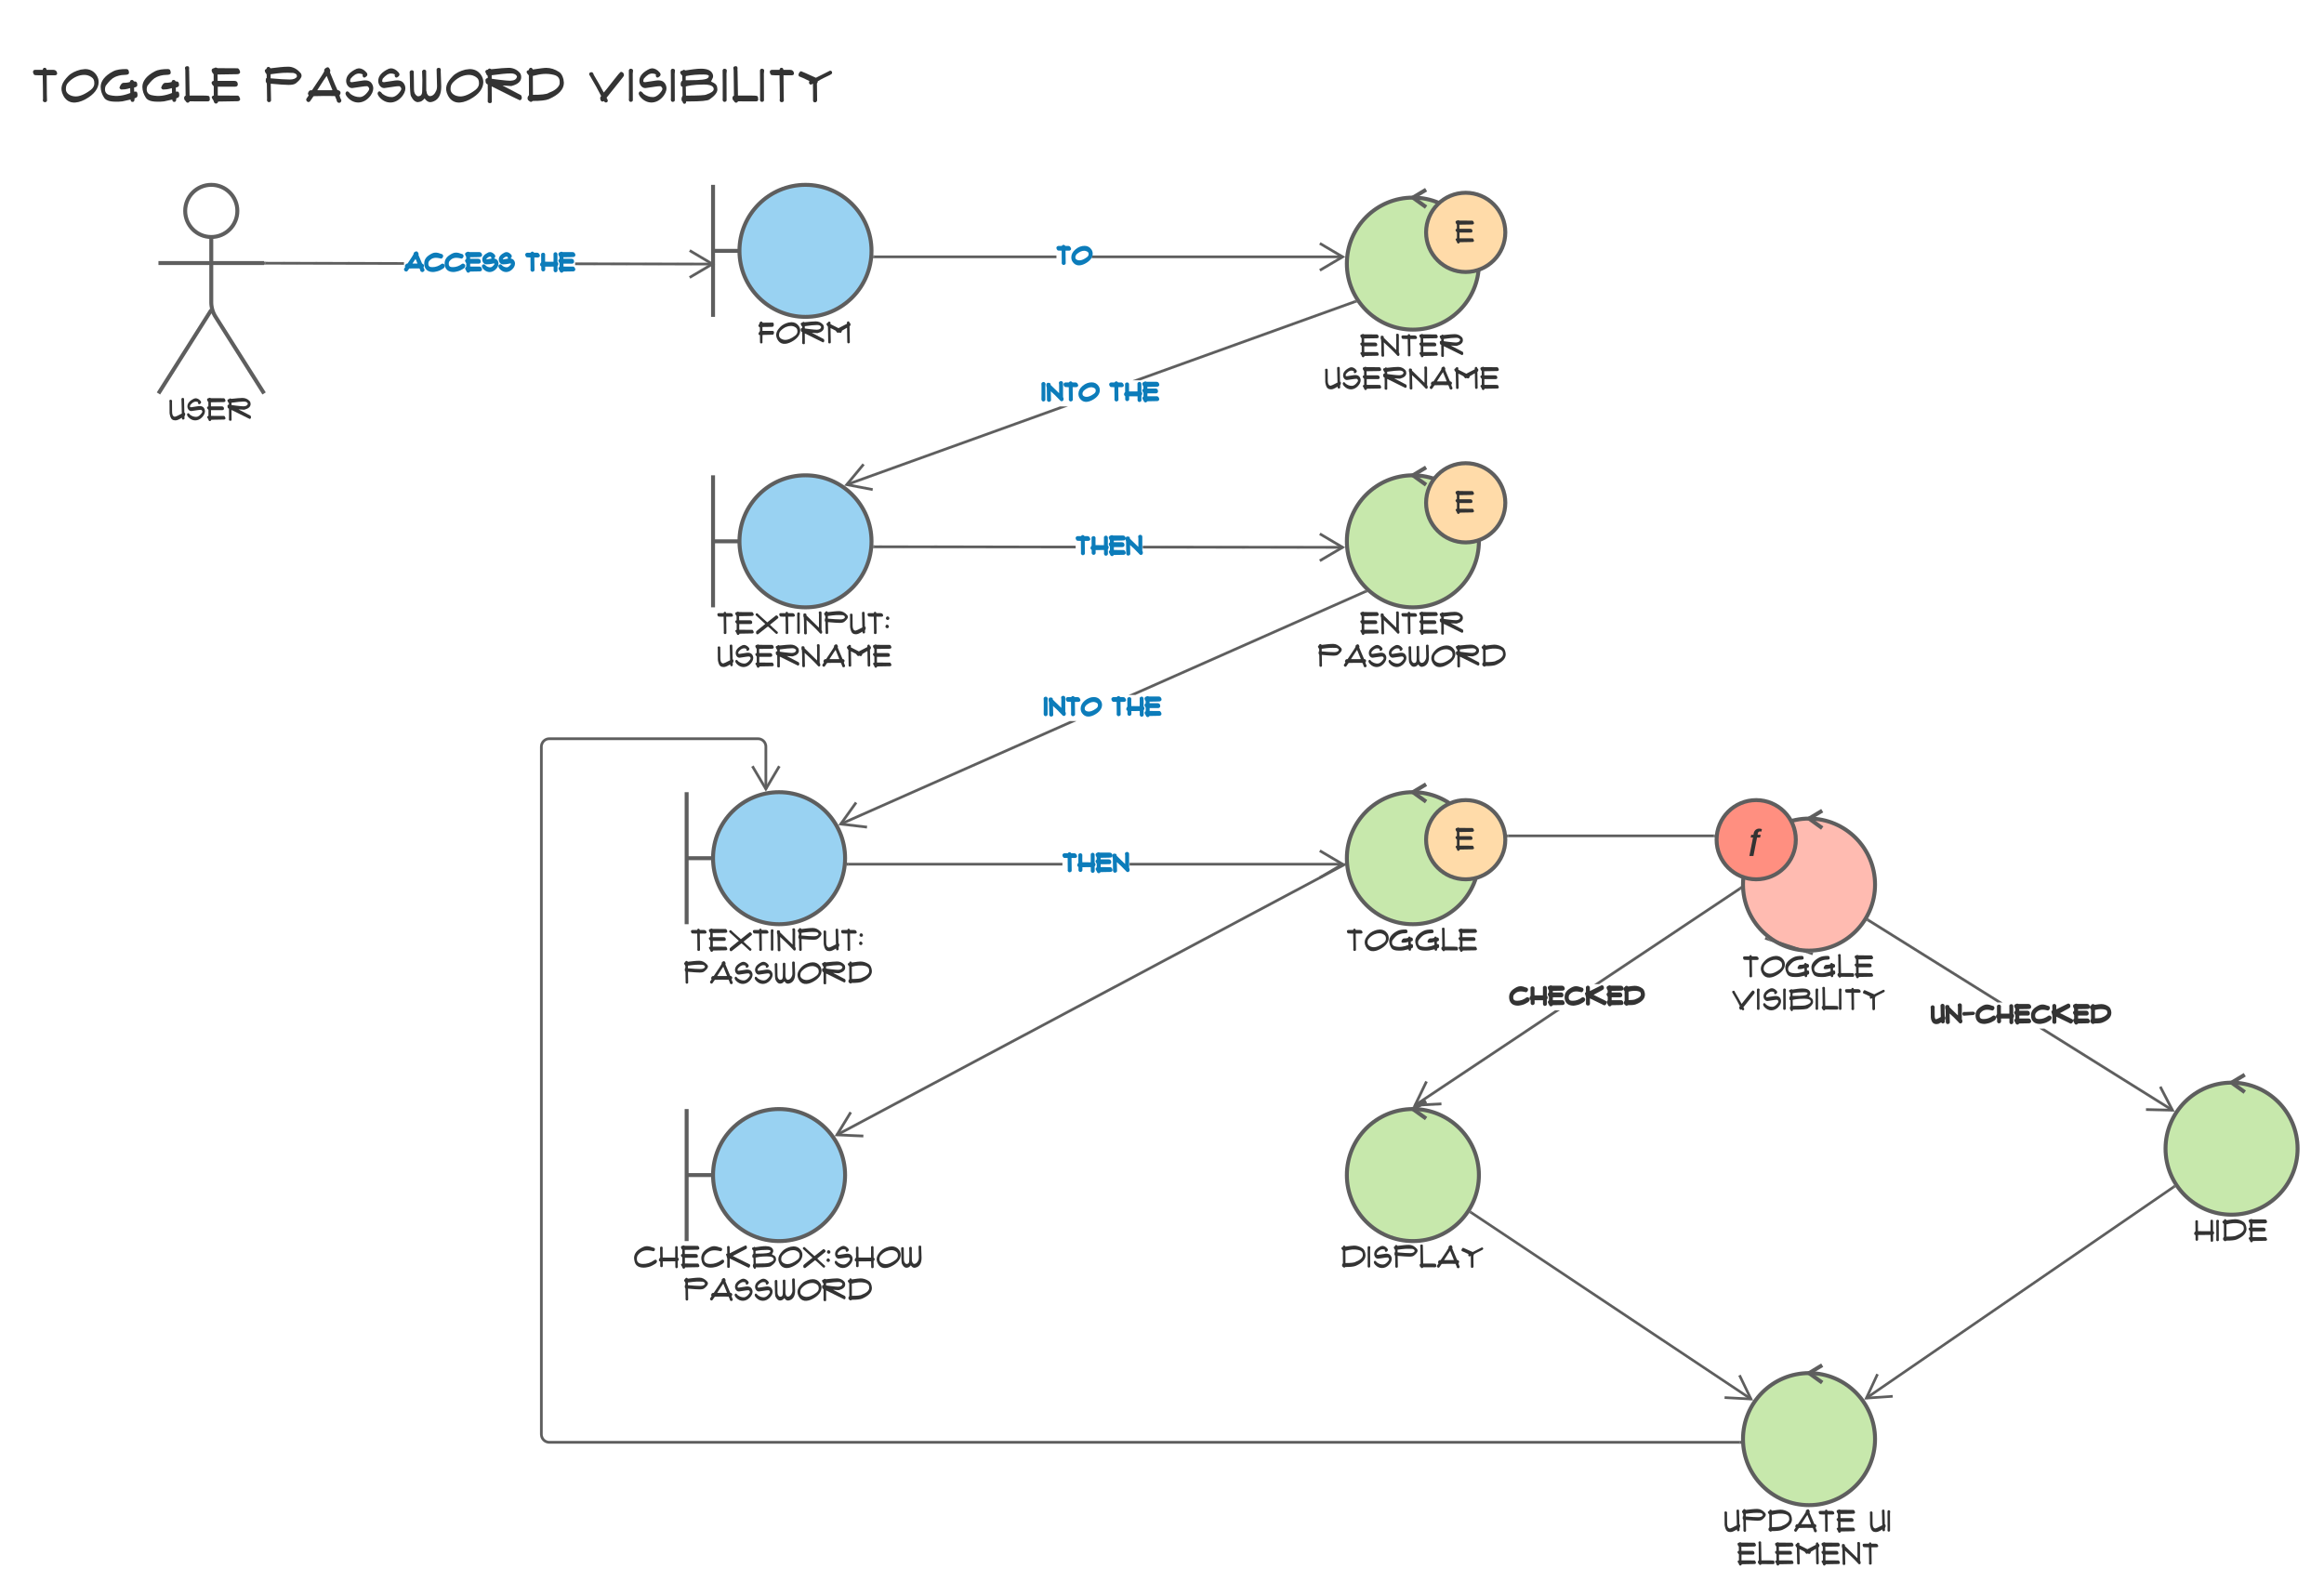 <svg xmlns="http://www.w3.org/2000/svg" xmlns:xlink="http://www.w3.org/1999/xlink" xmlns:lucid="lucid" width="1760" height="1207.83"><g transform="translate(-20 -20)" lucid:page-tab-id="LcIDyrhHLv8R"><path d="M199.75 179.75c0 10.9-8.84 19.75-19.75 19.75-10.9 0-19.75-8.84-19.75-19.75 0-10.9 8.84-19.75 19.75-19.75 10.9 0 19.75 8.84 19.75 19.75z" stroke="#5e5e5e" stroke-width="3" fill="#fff"/><path d="M180 199.5v49.3a20.7 20.7 0 0 0 3.2 11.07L220 318m-40-63.2L140 318m0-98.75h80" stroke="#5e5e5e" stroke-width="3" fill="none"/><path d="M140 166a6 6 0 0 1 6-6h68a6 6 0 0 1 6 6v168a6 6 0 0 1-6 6h-68a6 6 0 0 1-6-6z" fill="none"/><use xlink:href="#a" transform="matrix(1,0,0,1,60,318) translate(88.262 20.117)"/><path d="M40 46a6 6 0 0 1 6-6h828a6 6 0 0 1 6 6v77.44a6 6 0 0 1-6 6H46a6 6 0 0 1-6-6z" stroke="#000" stroke-opacity="0" stroke-width="3" fill="#fff" fill-opacity="0"/><use xlink:href="#b" transform="matrix(1,0,0,1,45,45) translate(0 52.187)"/><use xlink:href="#c" transform="matrix(1,0,0,1,45,45) translate(175.538 52.187)"/><use xlink:href="#d" transform="matrix(1,0,0,1,45,45) translate(421.198 52.187)"/><path d="M559.68 219v2l-104.1-.2v-2zm-233.77-.44v2l-104.9-.2v-2z" stroke="#5e5e5e" stroke-width=".05" fill="#5e5e5e"/><path d="M221.03 218.36v2H220v-2z" fill="#5e5e5e"/><path d="M221.05 218.34v2.05l-1.08-.02v-2.05zm-1.03 2h.98v-1.95l-.97-.02zM561.5 220l-18.7 11-1-1.72 15.77-9.3-15.74-9.34 1.02-1.72z" stroke="#5e5e5e" stroke-width=".05" fill="#5e5e5e"/><use xlink:href="#e" transform="matrix(1,0,0,1,325.906,209.749) translate(0.005 16.094)"/><use xlink:href="#f" transform="matrix(1,0,0,1,325.906,209.749) translate(91.845 16.094)"/><path d="M680 210c0 27.6-22.4 50-50 50s-50-22.4-50-50 22.4-50 50-50 50 22.4 50 50z" stroke="#5e5e5e" stroke-width="3" fill="#99d2f2"/><path d="M560 160v100m0-50h20" stroke="#5e5e5e" stroke-width="3" fill="none"/><use xlink:href="#g" transform="matrix(1,0,0,1,540,260) translate(54.35 20.117)"/><path d="M1140 219.67c0 27.6-22.4 50-50 50s-50-22.4-50-50 22.4-50 50-50 50 22.4 50 50z" stroke="#5e5e5e" stroke-width="3" fill="#c7e8ac"/><path d="M1100 163.67l-10 6 10 7.2" stroke="#5e5e5e" stroke-width="3" fill="none"/><use xlink:href="#h" transform="matrix(1,0,0,1,1000,269.67) translate(50.173 20.117)"/><use xlink:href="#i" transform="matrix(1,0,0,1,1000,269.67) translate(23.485 44.944)"/><path d="M820.03 215.54H682.28v-2h137.75zm216.9 0H846.77v-2h190.18z" stroke="#5e5e5e" stroke-width=".05" fill="#5e5e5e"/><path d="M682.3 215.54h-1.1l.04-.34.1-1.66h.96z" fill="#5e5e5e"/><path d="M682.33 215.56h-1.17l.06-.36.08-1.7h1.03zm-.98-2l-.08 1.65-.05.3h1.06v-1.94zM1038.75 214.54l-18.67 11.04-1-1.72 15.75-9.32-15.76-9.32 1-1.72z" stroke="#5e5e5e" stroke-width=".05" fill="#5e5e5e"/><use xlink:href="#j" transform="matrix(1,0,0,1,820.026,204.608) translate(0.005 16.094)"/><path d="M680 430c0 27.6-22.4 50-50 50s-50-22.4-50-50 22.4-50 50-50 50 22.4 50 50z" stroke="#5e5e5e" stroke-width="3" fill="#99d2f2"/><path d="M560 380v100m0-50h20" stroke="#5e5e5e" stroke-width="3" fill="none"/><use xlink:href="#k" transform="matrix(1,0,0,1,540,480) translate(23.257 20.117)"/><use xlink:href="#l" transform="matrix(1,0,0,1,540,480) translate(23.485 44.944)"/><path d="M661.45 388.06l-.68-1.88 161.95-58.33h5.9zM1046.5 249.4L883.76 308h-5.9l167.95-60.5z" stroke="#5e5e5e" stroke-width=".05" fill="#5e5e5e"/><path d="M1046.63 247.46l1.07 1.5-1.23.44-.68-1.9.7-.25z" fill="#5e5e5e"/><path d="M1046.65 247.45l1.1 1.52-1.3.46-.7-1.93.78-.28zm-.83.08l.66 1.83 1.18-.42-1.05-1.47-.1-.2zM674.76 372.3l-11.66 14.1 17.98 3.43-.37 1.97-21.3-4.07 13.82-16.7z" stroke="#5e5e5e" stroke-width=".05" fill="#5e5e5e"/><use xlink:href="#m" transform="matrix(1,0,0,1,808.672,307.989) translate(0 16.094)"/><use xlink:href="#n" transform="matrix(1,0,0,1,808.672,307.989) translate(51.302 16.094)"/><path d="M1140 430c0 27.6-22.4 50-50 50s-50-22.4-50-50 22.4-50 50-50 50 22.4 50 50z" stroke="#5e5e5e" stroke-width="3" fill="#c7e8ac"/><path d="M1100 374l-10 6 10 7.2" stroke="#5e5e5e" stroke-width="3" fill="none"/><use xlink:href="#h" transform="matrix(1,0,0,1,1000,480) translate(50.173 20.117)"/><use xlink:href="#o" transform="matrix(1,0,0,1,1000,480) translate(18.114 44.944)"/><path d="M1036.9 433.54v2l-151.45-.17v-2zm-202.32-.22v2l-152.3-.17.02-2z" stroke="#5e5e5e" stroke-width=".05" fill="#5e5e5e"/><path d="M682.32 433.15v2h-1.08l.1-2z" fill="#5e5e5e"/><path d="M682.35 433.13v2.05h-1.13l.1-2.05zm-1.08 2h1.02v-1.95h-.93zM1038.73 434.54l-18.68 11.02-1.02-1.72 15.77-9.3-15.75-9.34 1.02-1.72z" stroke="#5e5e5e" stroke-width=".05" fill="#5e5e5e"/><use xlink:href="#p" transform="matrix(1,0,0,1,834.579,424.414) translate(0.005 16.094)"/><path d="M660 670c0 27.6-22.4 50-50 50s-50-22.4-50-50 22.4-50 50-50 50 22.4 50 50z" stroke="#5e5e5e" stroke-width="3" fill="#99d2f2"/><path d="M540 620v100m0-50h20" stroke="#5e5e5e" stroke-width="3" fill="none"/><use xlink:href="#k" transform="matrix(1,0,0,1,520,720) translate(23.257 20.117)"/><use xlink:href="#q" transform="matrix(1,0,0,1,520,720) translate(18.114 44.944)"/><path d="M657 645.1l-.82-1.82 173.88-77.07H835zm397.42-176.15l-174.62 77.4h-4.93l178.74-79.23z" stroke="#5e5e5e" stroke-width=".05" fill="#5e5e5e"/><path d="M1055.73 468.37l-1.33.6-.8-1.84.54-.24z" fill="#5e5e5e"/><path d="M1055.77 468.38l-1.38.6-.84-1.86.58-.26zm-2.15-1.24l.8 1.8 1.26-.58-1.55-1.44zM669.15 628.43l-10.63 14.9 18.18 2.14-.23 2-21.54-2.54 12.6-17.66z" stroke="#5e5e5e" stroke-width=".05" fill="#5e5e5e"/><use xlink:href="#m" transform="matrix(1,0,0,1,810.355,546.349) translate(0 16.094)"/><use xlink:href="#r" transform="matrix(1,0,0,1,810.355,546.349) translate(51.302 16.094)"/><path d="M1140 670c0 27.6-22.4 50-50 50s-50-22.4-50-50 22.4-50 50-50 50 22.4 50 50z" stroke="#5e5e5e" stroke-width="3" fill="#c7e8ac"/><path d="M1100 614l-10 6 10 7.2" stroke="#5e5e5e" stroke-width="3" fill="none"/><use xlink:href="#s" transform="matrix(1,0,0,1,1000,720) translate(40.027 20.117)"/><path d="M824.57 675.54h-162.3v-2h162.3zm212.34 0H875.45v-2h161.47z" stroke="#5e5e5e" stroke-width=".05" fill="#5e5e5e"/><path d="M662.3 675.54h-1.1l.04-.34.1-1.66h.96z" fill="#5e5e5e"/><path d="M662.33 675.56h-1.17l.06-.36.08-1.7h1.03zm-.98-2l-.08 1.65-.05.3h1.06v-1.94zM1038.73 674.54l-18.67 11.04-1.02-1.72 15.76-9.32-15.76-9.32 1.02-1.72z" stroke="#5e5e5e" stroke-width=".05" fill="#5e5e5e"/><use xlink:href="#t" transform="matrix(1,0,0,1,824.569,664.608) translate(0.005 16.094)"/><path d="M1440 690c0 27.6-22.4 50-50 50s-50-22.4-50-50 22.4-50 50-50 50 22.4 50 50z" stroke="#5e5e5e" stroke-width="3" fill="#ffbbb1"/><path d="M1400 634l-10 6 10 7.2" stroke="#5e5e5e" stroke-width="3" fill="none"/><use xlink:href="#u" transform="matrix(1,0,0,1,1300,740) translate(40.027 20.117)"/><use xlink:href="#v" transform="matrix(1,0,0,1,1300,740) translate(31.781 44.944)"/><path d="M1360.58 731.84l28.47 9.35" stroke="#5e5e5e" stroke-width="2" fill="none"/><path d="M1357.2 729.67l3.3 2.5-.2.63-3.84-1.26.63-1.9zM1393.16 741.5l-.62 1.9-3.83-1.27.24-.68 1.05.05 2.9-.1z" stroke="#5e5e5e" stroke-width=".05" fill="#5e5e5e"/><path d="M1760 890c0 27.6-22.4 50-50 50s-50-22.4-50-50 22.4-50 50-50 50 22.4 50 50z" stroke="#5e5e5e" stroke-width="3" fill="#c7e8ac"/><path d="M1720 834l-10 6 10 7.2" stroke="#5e5e5e" stroke-width="3" fill="none"/><use xlink:href="#w" transform="matrix(1,0,0,1,1620,940) translate(61.68 20.117)"/><path d="M1140 910c0 27.6-22.4 50-50 50s-50-22.4-50-50 22.4-50 50-50 50 22.4 50 50z" stroke="#5e5e5e" stroke-width="3" fill="#c7e8ac"/><path d="M1100 854l-10 6 10 7.2" stroke="#5e5e5e" stroke-width="3" fill="none"/><use xlink:href="#x" transform="matrix(1,0,0,1,1000,960) translate(35.855 20.117)"/><path d="M1092.07 858.07l-1.1-1.66 106.63-71.14h3.6zM1338.3 693.8L1231 765.4h-3.6l109.82-73.27z" stroke="#5e5e5e" stroke-width=".05" fill="#5e5e5e"/><path d="M1338.63 693.6l-.34.2-1.12-1.65 1.36-.9z" fill="#5e5e5e"/><path d="M1338.65 693.6l-.37.25-1.14-1.7 1.43-.96zm-1.44-1.45l1.1 1.63.3-.2-.08-2.3zM1101.2 839.57l-7.93 16.5 18.28-1 .1 2-21.65 1.18 9.4-19.55z" stroke="#5e5e5e" stroke-width=".05" fill="#5e5e5e"/><use xlink:href="#y" transform="matrix(1,0,0,1,1162.86,765.4) translate(0.005 16.094)"/><path d="M1665.87 860.1l-1.06 1.68-100.3-62.67h3.78zm-129.37-80.85h-3.78l-98.28-61.4 1.06-1.7z" stroke="#5e5e5e" stroke-width=".05" fill="#5e5e5e"/><path d="M1435.52 716.16l-1.06 1.7-.86-.55 1.04-1.7z" fill="#5e5e5e"/><path d="M1435.56 716.15l-1.1 1.74-.9-.58 1.08-1.75zm-1.93 1.15l.82.52 1.04-1.66-.85-.52zM1666.9 861.9l-21.7-.53.05-2 18.3.45-8.42-16.26 1.77-.92z" stroke="#5e5e5e" stroke-width=".05" fill="#5e5e5e"/><use xlink:href="#z" transform="matrix(1,0,0,1,1482.057,779.249) translate(0.005 16.094)"/><path d="M1440 1110c0 27.6-22.4 50-50 50s-50-22.4-50-50 22.4-50 50-50 50 22.4 50 50z" stroke="#5e5e5e" stroke-width="3" fill="#c7e8ac"/><path d="M1400 1054l-10 6 10 7.2" stroke="#5e5e5e" stroke-width="3" fill="none"/><use xlink:href="#A" transform="matrix(1,0,0,1,1300,1160) translate(25.921 20.117)"/><use xlink:href="#B" transform="matrix(1,0,0,1,1300,1160) translate(136.067 20.117)"/><use xlink:href="#C" transform="matrix(1,0,0,1,1300,1160) translate(35.85 44.944)"/><g filter="url(#D)"><path d="M1380 650c0 16.57-13.43 30-30 30s-30-13.43-30-30 13.43-30 30-30 30 13.43 30 30z" stroke="#5e5e5e" stroke-width="3" fill="#ff8f80"/><use xlink:href="#E" transform="matrix(1,0,0,1,1325,625) translate(17.947 32.617)"/></g><g filter="url(#D)"><path d="M1160 650c0 16.57-13.43 30-30 30s-30-13.43-30-30 13.43-30 30-30 30 13.43 30 30z" stroke="#5e5e5e" stroke-width="3" fill="#ffdba9"/><use xlink:href="#F" transform="matrix(1,0,0,1,1105,625) translate(17.296 32.617)"/></g><g filter="url(#D)"><path d="M1160 394.83c0 16.57-13.43 30-30 30s-30-13.43-30-30c0-16.56 13.43-30 30-30s30 13.44 30 30z" stroke="#5e5e5e" stroke-width="3" fill="#ffdba9"/><use xlink:href="#F" transform="matrix(1,0,0,1,1105,369.835) translate(17.296 32.617)"/></g><g filter="url(#D)"><path d="M1160 190c0 16.57-13.43 30-30 30s-30-13.43-30-30 13.43-30 30-30 30 13.43 30 30z" stroke="#5e5e5e" stroke-width="3" fill="#ffdba9"/><use xlink:href="#F" transform="matrix(1,0,0,1,1105,165) translate(17.296 32.617)"/></g><path d="M660 910c0 27.6-22.4 50-50 50s-50-22.4-50-50 22.4-50 50-50 50 22.4 50 50z" stroke="#5e5e5e" stroke-width="3" fill="#99d2f2"/><path d="M540 860v100m0-50h20" stroke="#5e5e5e" stroke-width="3" fill="none"/><use xlink:href="#G" transform="matrix(1,0,0,1,520,960) translate(-19.804 20.117)"/><use xlink:href="#q" transform="matrix(1,0,0,1,520,960) translate(18.114 44.944)"/><path d="M1038.32 675.9L654.2 880.5l-.94-1.77 384.12-204.6z" stroke="#5e5e5e" stroke-width=".05" fill="#5e5e5e"/><path d="M1039.2 675.42l-.9.48-.94-1.76.9-.48zM665.12 863l-9.53 15.62 18.28.82-.1 2-21.66-.97 11.3-18.52z" stroke="#5e5e5e" stroke-width=".05" fill="#5e5e5e"/><path d="M1162.25 653.08h155.45" stroke="#5e5e5e" stroke-width="2" fill="none"/><path d="M1162.28 654.08h-1.1l.15-2h.95zM1318.58 652.3l.28 1.78h-1.18v-2h.9zM595.1 578.6l1.06.26 1.02.42.94.57.83.7.72.85.57.94.42 1 .26 1.08.08 1.06v32.22h-2v-32.15l-.07-.82-.18-.76-.3-.72-.4-.67-.52-.6-.6-.5-.66-.42-.73-.3-.76-.18-.82-.06H436.04l-.82.06-.76.18-.73.3-.67.4-.6.52-.5.6-.4.67-.3.72-.2.76-.06.82v520.82l.06.82.2.75.3.73.4.67.5.6.6.5.67.4.73.3.76.2.82.06h901.54v2H435.96l-1.06-.07-1.06-.26-1.02-.42-.94-.57-.83-.72-.72-.83-.57-.94-.42-1.02-.26-1.07-.08-1.05V585.48l.08-1.06.26-1.07.42-1 .57-.95.72-.84.83-.7.94-.58 1.02-.42 1.06-.26 1.06-.08h158.08z" stroke="#5e5e5e" stroke-width=".05" fill="#5e5e5e"/><path d="M1338.62 1113.4h-1.06v-2h1z" fill="#5e5e5e"/><path d="M1338.64 1113.44h-1.1v-2.05h1.03zm-1.06-2v1.95h1l-.05-1.96zM611.04 600.85L600 619.52l-11.04-18.67 1.72-1.02L600 615.6l9.32-15.77z" stroke="#5e5e5e" stroke-width=".05" fill="#5e5e5e"/><path d="M1134.12 938.38l212.03 141.3" stroke="#5e5e5e" stroke-width="2" fill="none"/><path d="M1134.7 937.56l-1.12 1.67-.82-.55 1.05-1.7z" stroke="#5e5e5e" stroke-width=".05" fill="#5e5e5e"/><path d="M1326.05 1078.53l19.97 1.08-8.67-18M1666.22 918.93L1433.32 1079" stroke="#5e5e5e" stroke-width="2" fill="none"/><path d="M1666.63 917.8l1 1.38-.86.6-1.14-1.65.86-.6z" stroke="#5e5e5e" stroke-width=".05" fill="#5e5e5e"/><path d="M1441.86 1060.8l-8.42 18.13 19.95-1.36" stroke="#5e5e5e" stroke-width="2" fill="none"/><defs><path fill="#333" d="M926-1525c100 5 85 80 87 172l19 840c48 30 58 53 58 111 0 57-18 107-53 149 1 49 5 96 5 144 0 43-32 74-96 81-52 6-83-47-82-125h-10C637-26 540 25 408 25 233 25 120-61 67-234 32-351 14-434 14-484l-4-753-10-77c0-55 34-82 101-82 40 0 69 26 86 77l-5 34c2 232 5 462 5 696 0 197 45 318 139 355 21 8 49 5 77 5 31 0 183-72 456-216l-5-72c-6-545-24-853-24-927 0-44 32-71 96-81" id="H"/><path fill="#333" d="M312-618C163-599 30-756 29-935c0-219 157-400 470-543l96-19c109 0 231 56 341 187 72 86 37 160-62 216-56 32-106-10-116-86l15-43c-53-29-111-43-173-43-120 0-243 77-370 230-19 46-26 78-24 125 0 18 26 29 77 33l499-76c235-29 376 43 442 249l14 91c0 130-59 283-206 432-271 275-657 282-926-4C26-271 0-344 0-378c13-61 40-92 82-92 33 0 78 37 134 111 131 97 267 145 418 144 123 0 262-89 393-283 53-79 32-148-53-202-153-4-265 31-662 82" id="I"/><path fill="#333" d="M106-1504c88-41 67-36 163 0 299-1 595 5 888 5 45 0 100 79 115 177-17 58-60 86-130 87l-878 14c5 91 6 186 5 283h744c96-2 153 56 153 154 0 70-41 105-124 105H274v394c297 2 595 3 892 5 41 0 76 51 106 153 0 49-35 95-110 96L293-16c-21 61-54 91-101 91-52 0-87-43-106-130C32-137 5-185 5-199c0-43 32-73 96-91l-5-33v-375C32-756 0-807 0-851c0-46 30-75 91-87v-293c-80-78-159-245 15-273" id="J"/><path fill="#333" d="M1037-1519c186 0 353 66 489 211 52 56 72 129 72 206 0 183-139 313-417 389l-48 5-360-24v5l816 427c16 17 29 56 38 115-11 73-43 110-96 110-14 0-425-203-1233-609-5 1-17-4-15 5l5 667c0 35-27 67-82 67-49 0-83-21-100-62 8-252 3-517 0-773-64-19-96-67-96-144-17-79 11-126 96-139v-101c-35-19-59-53-72-101-58-86-47-156 81-173 0-19 26-36 77-53l77 34c370-41 626-62 768-62zm-754 480c-58 10 714 103 835 96 167-9 268-56 293-188-40-93-131-139-273-139-182 0-467 27-855 82v149" id="K"/><g id="a"><use transform="matrix(0.011,0,0,0.011,0,0)" xlink:href="#H"/><use transform="matrix(0.011,0,0,0.011,13.346,0)" xlink:href="#I"/><use transform="matrix(0.011,0,0,0.011,28.537,0)" xlink:href="#J"/><use transform="matrix(0.011,0,0,0.011,43.945,0)" xlink:href="#K"/></g><path fill="#333" d="M518-1521c51 0 80 30 87 91h297c88 0 173 55 173 173 0 36-29 60-86 72H610c4 749 9 1123 14 1123 0 40-33 68-96 77-92-19-101-67-82-149-6-349-2-708-14-1051H274c-151 0-226-10-226-29-63-78-83-216 58-216h326c9-61 38-91 86-91" id="L"/><path fill="#333" d="M1037-1463c205 0 377 79 499 249 78 108 110 222 110 331 0 272-189 554-604 773C643 101 268 93 72-283c-175-336-55-591 216-868 135-138 326-229 557-288zM187-556c0 172 194 312 442 312 165 0 394-85 662-288 117-89 163-195 163-288 0-143-31-221-134-288-91-60-193-96-312-96-221 0-466 89-691 312-114 113-130 198-130 336" id="M"/><path fill="#333" d="M1142-1464c80 0 120 56 120 168 0 61-61 91-182 91-210 0-357 59-446 96-119 50-255 181-408 389-23 51-34 102-34 154 0 137 71 230 216 264 325 76 605 24 912-96l-5-216c-36 0-150 62-384 62-41 0-73-27-96-82 51-144 112-216 183-216 193 0 288-36 288-43 0-52 30-86 91-86 35 0 63 22 86 67 114-12 149 46 149 168 0 51-48 86-144 106 3 59 6 118 5 182 23-1 45-3 67-5 62-5 82 68 82 163 0 66-32 108-96 125-26 7-39 12-39 19 6 87-10 154-91 154-51 0-80-35-86-106L965-24C846-9 780-9 667-10c-275 0-439-63-513-177C58-335 0-493 0-672c0-245 175-489 547-686 162-86 368-106 595-106" id="N"/><path fill="#333" d="M38-1511c-1-44 38-81 106-81 89 0 89 79 77 163l5 58 19 1089h648c150 0 225 13 225 39 16 2 26 50 29 144-9 51-43 76-101 76-266-1-536 3-796-4-52 90-140 80-183-15C22-71 0-118 0-181c0-42 24-77 72-106l-5-19-14-1109" id="O"/><g id="b"><use transform="matrix(0.017,0,0,0.017,0,0)" xlink:href="#L"/><use transform="matrix(0.017,0,0,0.017,21.719,0)" xlink:href="#M"/><use transform="matrix(0.017,0,0,0.017,51.233,0)" xlink:href="#N"/><use transform="matrix(0.017,0,0,0.017,82.83,0)" xlink:href="#N"/><use transform="matrix(0.017,0,0,0.017,114.427,0)" xlink:href="#O"/><use transform="matrix(0.017,0,0,0.017,135.26,0)" xlink:href="#J"/></g><path fill="#333" d="M1046-1569c196 0 387 91 552 288 33 39 39 82 39 115 0 87-82 197-245 331-77 63-199 77-336 77-143 0-407-18-792-53 4 248 9 496 14 744 0 38-32 77-96 77-41 0-69-26-86-77l5-77-10-643c0-37-14-71-43-101l-5-43c0-93 14-139 43-139-5-48-4-101-4-154-27-58-82-91-82-172 0-29 26-56 77-82 0-45 31-82 96-82 25 0 52 21 81 63 285-34 549-72 792-72zm-787 336v182c386 35 671 53 855 53 162 0 267-42 316-125 9-101-40-136-158-168-407-18-496-10-1013 58" id="P"/><path fill="#333" d="M0-103c-2-13 43-88 115-182v-5c-17-23-28-52-33-86 31-110 75-153 182-144 365-536 547-819 547-850-18-74 24-122 111-163 77-37 120 25 158 130-1 34-10 60-14 91 198 483 308 744 331 782 145 25 179 132 91 235 23 91 51 165 86 221-5 76-44 115-100 115-67 0-105-45-116-134l-72-168c-313-10-635-3-945 5-16 1-58 80-154 216C129 43 20 9 5-103H0zm504-427v10h643l24-5v-10l-249-614h-10c-39 47-175 254-408 619" id="Q"/><path fill="#333" d="M1296-1521c57 9 86 34 86 77h5c-4 21-6 45-5 72l24 691c0 334-107 560-331 653C888 50 786 7 667-153h-5C577-51 494 0 413 0l-39 10C244 10 142-86 53-268c-23-48-43-277-43-696L0-1339c17-48 49-72 96-72 58 0 86 37 86 82h5l-5 24 10 753c0 141 51 240 154 298 133 12 208-51 211-216l9-514-14-388c28-45 60-68 96-68 57 13 86 36 86 68l5 873c13 27 22 67 29 120 41 83 77 120 134 120 117 0 216-85 288-259 22-52 29-113 29-178 0-256-19-504-19-744 0-47 32-74 96-81" id="R"/><path fill="#333" d="M192-1522c32 0 62 26 91 77 302-46 504-73 591-72 195 0 389 60 580 187 89 59 150 170 188 327l19 149c0 292-223 534-667 729-128 56-397 85-720 82-61 62-100 54-168-5-42-23-63-63-63-120 0-45 21-89 63-134l-5-879c-67-75-98-108-96-149H0c0-46 32-75 96-86 14-71 46-106 96-106zm86 365c-1 282 0 563 5 840 322 4 630-22 701-86 248-91 405-208 470-351 24-53 20-84 20-148 0-157-86-260-260-303-331-81-598-42-936 48" id="S"/><g id="c"><use transform="matrix(0.017,0,0,0.017,0,0)" xlink:href="#P"/><use transform="matrix(0.017,0,0,0.017,31.25,0)" xlink:href="#Q"/><use transform="matrix(0.017,0,0,0.017,61.111,0)" xlink:href="#I"/><use transform="matrix(0.017,0,0,0.017,85.417,0)" xlink:href="#I"/><use transform="matrix(0.017,0,0,0.017,109.722,0)" xlink:href="#R"/><use transform="matrix(0.017,0,0,0.017,137.5,0)" xlink:href="#M"/><use transform="matrix(0.017,0,0,0.017,167.014,0)" xlink:href="#K"/><use transform="matrix(0.017,0,0,0.017,198.264,0)" xlink:href="#S"/></g><path fill="#333" d="M1440-1338c73 21 110 72 110 153 0 27-48 86-129 188L778-191v14c35 59 52 98 52 116 0 58-37 86-86 86-33 0-64-21-91-62-22 5-38 17-58 24-57 0-105-54-105-164 0-20 14-49 43-86-114-232-280-533-499-902-65-68-38-159 76-159 41 0 73 40 96 120 184 309 331 570 442 783h5c8 0 163-194 465-581 156-199 249-310 279-331" id="T"/><path fill="#333" d="M0-1411c19-46 47-72 91-67 64 7 101 40 96 86l-14 139c2 392 5 792 5 1176 0 41-29 66-87 77C34-7 5-35 5-82H0l5-81c-2-415 5-840-5-1248" id="U"/><path fill="#333" d="M911-1480c283 0 467 83 523 259 36 113-6 156-76 298-2 24 36 36 110 72 110 53 163 139 163 249l5 44c0 141-119 291-355 451-84 57-384 86-903 86H244c1 69-24 106-77 105-41 0-68-32-81-95-26 6-49-58-48-125 0-35 16-83 48-144-2-133-3-265-5-398-7 0-17-2-19 4-41-14-62-52-62-115 0-71 25-127 76-168-1-72-3-144-5-216-61-55-91-103-91-144 0-45 34-70 101-77 14-25 38-38 72-38l57 29c265-39 498-77 701-77zm-686 360v154h163c508 0 783-35 826-106 17 0 32-26 43-77 0-48-82-72-245-72-270 0-503 16-768 67-13 9-19 21-19 34zm5 432c5 134 0 277 9 408 541 0 851-16 903-48 221-73 331-153 331-240 0-137-147-206-442-206-472 0-738 65-801 86" id="V"/><path fill="#333" d="M518-1521c51 0 80 30 87 91h297c88 0 173 55 173 173 0 36-29 60-86 72H610c4 749 9 1123 14 1123 0 40-33 68-96 77-92-19-101-67-82-149-6-349-2-708-14-1051H274c-151 0-226-10-226-29-63-78-83-216 58-216h326c9-61 38-91 86-91" id="W"/><path fill="#333" d="M1402-1391c55-3 96 28 96 96 0 46-60 79-168 129-318 148-472 242-476 250 12 37-13 62-33 96l9 758c-19 55-49 82-91 82-61 0-91-36-91-86 0-250 1-501-5-744h-9c-43 29-74 43-92 43-51-20-76-54-76-101l19-62c-215-107-367-176-456-207-19-19-29-40-29-62 0-57 29-110 86-159 19-2 29-5 29-9 12 0 230 96 653 288h14" id="X"/><g id="d"><use transform="matrix(0.017,0,0,0.017,0,0)" xlink:href="#T"/><use transform="matrix(0.017,0,0,0.017,30.035,0)" xlink:href="#U"/><use transform="matrix(0.017,0,0,0.017,37.5,0)" xlink:href="#I"/><use transform="matrix(0.017,0,0,0.017,61.806,0)" xlink:href="#U"/><use transform="matrix(0.017,0,0,0.017,69.271,0)" xlink:href="#V"/><use transform="matrix(0.017,0,0,0.017,101.042,0)" xlink:href="#U"/><use transform="matrix(0.017,0,0,0.017,108.507,0)" xlink:href="#O"/><use transform="matrix(0.017,0,0,0.017,129.34,0)" xlink:href="#U"/><use transform="matrix(0.017,0,0,0.017,136.806,0)" xlink:href="#W"/><use transform="matrix(0.017,0,0,0.017,158.524,0)" xlink:href="#X"/></g><path fill="#0c7cba" d="M998-1710c115-32 180 43 231 183 14 39 0 80-5 120l302 710c151 58 210 178 125 322 5 41 30 104 77 187 19 100-35 163-139 206l-43 9c-112-23-168-69-168-138l-68-168c-283-12-579 0-864 4C346-105 271-20 221-20 93-20 29-62 0-203c0-35 34-96 101-182-49-141 1-215 129-298 67-7 101-25 101-52 317-471 475-719 475-744 0-107 61-194 192-231zM725-707v15h413c-86-228-146-360-164-389-12 9-95 133-249 374" id="Y"/><path fill="#0c7cba" d="M379-1380c436-302 628-287 1138-96 116 99 97 252-29 345-14 10-36 18-67 24-440-117-761-109-1013 212-52 66-62 149-62 230 0 149 66 242 201 264 48 8 93 10 144 10 275 0 536-95 783-284 96-34 170 2 235 82 11 14 24 43 24 86 0 114-67 192-183 264-137 85-286 164-465 207C931 2 821 21 754 21c-217 0-407-47-543-172C54-295 0-487 0-723c0-226 109-470 379-657" id="Z"/><path fill="#0c7cba" d="M1258-435c72 0 163 120 172 240 5 70-69 161-172 163L427-17c-45 63-96 95-153 95-79 0-136-53-173-158 0-11-26-58-77-139-35-92-1-137 77-206v-298c0-7-25-41-67-105-17-26-26-59-34-96 0-57 32-108 96-154v-182c0-9-27-38-58-101-73-149-37-235 116-298l105-33 115 33h788c119 0 194 38 225 115 19 23 48 66 48 135 0 73-46 127-139 163 0 9-290 17-869 24v130h682c130 0 216 81 216 240 0 81-45 137-135 168-245 9-506 2-758 4v240c276 1 551 5 826 5" id="aa"/><path fill="#0c7cba" d="M682-1657c135 0 273 78 412 235 66 124 33 200-67 298 0 6 10 9 29 9 89 18 169 57 230 125 77 88 111 190 111 298 0 174-84 372-293 542C821 81 473 85 192-160 55-280 0-391 0-462c0-114 77-168 168-168 55 0 117 45 187 134 109 80 229 120 360 120 97 0 209-85 336-254 4-14 6-29 5-48-16-26-26-29-58-29-56 0-253 82-604 82-165 0-280-91-346-274-4-47-15-87-14-139 0-233 171-432 513-595zm-312 614h24c291-43 436-68 436-77v-4c-45-37-67-82-67-135-7-6-33-14-77-14-91 0-190 59-297 177-13 23-19 41-19 53" id="ab"/><g id="e"><use transform="matrix(0.009,0,0,0.009,0,0)" xlink:href="#Y"/><use transform="matrix(0.009,0,0,0.009,15.365,0)" xlink:href="#Z"/><use transform="matrix(0.009,0,0,0.009,30.816,0)" xlink:href="#Z"/><use transform="matrix(0.009,0,0,0.009,46.267,0)" xlink:href="#aa"/><use transform="matrix(0.009,0,0,0.009,59.028,0)" xlink:href="#ab"/><use transform="matrix(0.009,0,0,0.009,71.528,0)" xlink:href="#ab"/></g><path fill="#0c7cba" d="M446-1603c106-128 202-128 308 0h254c107 0 183 80 230 240 0 85-57 139-172 163l-5-5H768c4 590 14 944 14 1061 0 51-37 102-120 134-95 36-164-15-211-110-16-33 0-75 0-115 0-311-5-637-9-955l-5-15h-63c-189 0-283-13-283-38-61-61-91-126-91-197 0-75 48-130 144-163h302" id="ac"/><path fill="#0c7cba" d="M1344 34c-134 47-238-82-206-249-8-67-4-147-5-221l-701 5-5 5c-1 79 2 156 5 230 4 84-64 159-168 168-77 7-151-59-168-148 9-86 1-179 0-269-64-40-96-88-96-144 0-94 37-154 67-183 16-8 24-21 24-38 1-210-3-416-5-624-2-3-5-4-4-10 0-65 35-120 110-148 94-35 185 4 221 91 2 19 5 29 9 29-8 202 1 417 0 624 235 1 469 4 706 4 9-213 0-442 0-657 0-49 30-99 101-130 99-43 180 4 221 106 22 55-4 142 9 206v504c109 94 83 224 0 327 2 121 5 241 5 364 0 78-40 131-120 158" id="ad"/><g id="f"><use transform="matrix(0.009,0,0,0.009,0,0)" xlink:href="#ac"/><use transform="matrix(0.009,0,0,0.009,11.285,0)" xlink:href="#ad"/><use transform="matrix(0.009,0,0,0.009,25.087,0)" xlink:href="#aa"/></g><path fill="#333" d="M173-1512c62-4 90 22 120 86l677-9c50 0 79 30 86 91h5c-8 23-4 56-5 86 0 77-45 115-134 116l-591 9-53 5v264h672c80 0 120 30 120 91h5c0 115-34 172-101 173l-643 14-48 5c1 155-3 305-5 456 14 75 3 125-86 125-48 0-82-28-82-86l-4-490C39-576 5-608 5-672c0-29 34-92 101-187-2-80-5-158-5-240 0-19-22-35-67-48-25-25-34-44-34-77 0-20 21-58 62-115 0-81 37-138 111-173" id="ae"/><path fill="#333" d="M1507-1522c43 0 68 35 77 106 37 0 72 39 72 120 0 47-22 87-67 120l19 1099c0 35-30 60-91 77-89-13-86-70-87-158l-14-912c-2-4-7-6-14-5l-336 197c-19 102-60 153-125 153-31-11-58-24-91-33l-63 28c-36 0-90-51-163-153-224-116-328-174-346-173l20 974c0 51-32 82-96 82-51 0-81-32-82-96l-19-1056C34-1227 0-1291 0-1344c25-51 53-77 86-77 21-54 53-81 96-81 65 0 98 34 96 72l-4 100c269 142 453 235 552 279 77-35 272-136 585-303-17-89 6-168 96-168" id="af"/><g id="g"><use transform="matrix(0.011,0,0,0.011,0,0)" xlink:href="#ae"/><use transform="matrix(0.011,0,0,0.011,13.574,0)" xlink:href="#M"/><use transform="matrix(0.011,0,0,0.011,32.02,0)" xlink:href="#K"/><use transform="matrix(0.011,0,0,0.011,51.552,0)" xlink:href="#af"/></g><path fill="#333" d="M106-1504c88-41 67-36 163 0 299-1 595 5 888 5 45 0 100 79 115 177-17 58-60 86-130 87l-878 14c5 91 6 186 5 283h744c96-2 153 56 153 154 0 70-41 105-124 105H274v394c297 2 595 3 892 5 41 0 76 51 106 153 0 49-35 95-110 96L293-16c-21 61-54 91-101 91-52 0-87-43-106-130C32-137 5-185 5-199c0-43 32-73 96-91l-5-33v-375C32-756 0-807 0-851c0-46 30-75 91-87v-293c-80-78-159-245 15-273" id="ag"/><path fill="#333" d="M1162-1549c61 0 91 35 91 106v1181c0 10 11 29 33 57 3 29 10 53 10 87 0 70-34 105-101 105-33 0-72-56-149-139-255-276-538-531-816-792h-14l5 58c0 362 19 646 19 854 0 40-32 64-96 72C42 30 45-51 58-147l-5-43c-4-637-12-956-24-956-16 0-29-46-29-139 0-84 28-125 62-125 99 0 149 26 149 77 0 61 13 94 39 101 536 530 808 797 816 797h9v-922l-14-125c0-37 33-67 101-67" id="ah"/><g id="h"><use transform="matrix(0.011,0,0,0.011,0,0)" xlink:href="#ag"/><use transform="matrix(0.011,0,0,0.011,15.408,0)" xlink:href="#ah"/><use transform="matrix(0.011,0,0,0.011,31.141,0)" xlink:href="#W"/><use transform="matrix(0.011,0,0,0.011,44.716,0)" xlink:href="#J"/><use transform="matrix(0.011,0,0,0.011,60.124,0)" xlink:href="#K"/></g><g id="i"><use transform="matrix(0.011,0,0,0.011,0,0)" xlink:href="#H"/><use transform="matrix(0.011,0,0,0.011,13.346,0)" xlink:href="#I"/><use transform="matrix(0.011,0,0,0.011,28.537,0)" xlink:href="#J"/><use transform="matrix(0.011,0,0,0.011,43.945,0)" xlink:href="#K"/><use transform="matrix(0.011,0,0,0.011,63.477,0)" xlink:href="#ah"/><use transform="matrix(0.011,0,0,0.011,79.21,0)" xlink:href="#Q"/><use transform="matrix(0.011,0,0,0.011,97.873,0)" xlink:href="#af"/><use transform="matrix(0.011,0,0,0.011,117.622,0)" xlink:href="#J"/></g><path fill="#0c7cba" d="M446-1603c106-128 202-128 308 0h254c107 0 183 80 230 240 0 85-57 139-172 163l-5-5H768c4 590 14 944 14 1061 0 51-37 102-120 134-95 36-164-15-211-110-16-33 0-75 0-115 0-311-5-637-9-955l-5-15h-63c-189 0-283-13-283-38-61-61-91-126-91-197 0-75 48-130 144-163h302" id="ai"/><path fill="#0c7cba" d="M1118-1610c239 0 437 99 576 307 76 114 106 234 106 350 0 312-211 623-672 855C725 104 362 88 120-252 33-373 0-509 0-646c0-227 107-461 350-667 247-210 513-297 768-297zM442-900c-77 104-101 159-101 269 0 118 86 200 259 235 34 7 68 5 106 5 137 0 344-73 595-255 111-80 153-170 153-235v-77c0-113-101-191-302-235l-72-5c-201 0-414 99-638 298" id="aj"/><g id="j"><use transform="matrix(0.009,0,0,0.009,0,0)" xlink:href="#ai"/><use transform="matrix(0.009,0,0,0.009,11.285,0)" xlink:href="#aj"/></g><path fill="#333" d="M101-1420c25-2 69 58 182 159l519 465 600-475c75-18 108 28 168 120 4 64-51 95-154 178L989-628c84 91 252 248 504 471 18 0 32 22 43 67-19 64-51 96-96 96-23 0-67-42-144-115-287-272-441-403-451-403L163 25C72 46 29 3 29-119c0-48 38-82 96-129l533-432v-10L5-1290c-18-75 13-122 96-130" id="ak"/><path fill="#333" d="M1046-1569c196 0 387 91 552 288 33 39 39 82 39 115 0 87-82 197-245 331-77 63-199 77-336 77-143 0-407-18-792-53 4 248 9 496 14 744 0 38-32 77-96 77-41 0-69-26-86-77l5-77-10-643c0-37-14-71-43-101l-5-43c0-93 14-139 43-139-5-48-4-101-4-154-27-58-82-91-82-172 0-29 26-56 77-82 0-45 31-82 96-82 25 0 52 21 81 63 285-34 549-72 792-72zm-787 336v182c386 35 671 53 855 53 162 0 267-42 316-125 9-101-40-136-158-168-407-18-496-10-1013 58" id="al"/><path fill="#333" d="M926-1525c100 5 85 80 87 172l19 840c48 30 58 53 58 111 0 57-18 107-53 149 1 49 5 96 5 144 0 43-32 74-96 81-52 6-83-47-82-125h-10C637-26 540 25 408 25 233 25 120-61 67-234 32-351 14-434 14-484l-4-753-10-77c0-55 34-82 101-82 40 0 69 26 86 77l-5 34c2 232 5 462 5 696 0 197 45 318 139 355 21 8 49 5 77 5 31 0 183-72 456-216l-5-72c-6-545-24-853-24-927 0-44 32-71 96-81" id="am"/><path fill="#333" d="M139-1202c61 0 104 35 130 106 7 85-27 123-115 139-80-17-120-53-120-110l-5-5c19-87 56-130 110-130zm-24 567c56 0 105 48 125 124-15 80-55 120-120 120C38-408-5-444 0-506c8-86 50-129 115-129" id="an"/><g id="k"><use transform="matrix(0.011,0,0,0.011,0,0)" xlink:href="#L"/><use transform="matrix(0.011,0,0,0.011,13.574,0)" xlink:href="#J"/><use transform="matrix(0.011,0,0,0.011,28.982,0)" xlink:href="#ak"/><use transform="matrix(0.011,0,0,0.011,46.886,0)" xlink:href="#W"/><use transform="matrix(0.011,0,0,0.011,60.46,0)" xlink:href="#U"/><use transform="matrix(0.011,0,0,0.011,65.126,0)" xlink:href="#ah"/><use transform="matrix(0.011,0,0,0.011,80.859,0)" xlink:href="#al"/><use transform="matrix(0.011,0,0,0.011,100.391,0)" xlink:href="#am"/><use transform="matrix(0.011,0,0,0.011,113.737,0)" xlink:href="#W"/><use transform="matrix(0.011,0,0,0.011,127.311,0)" xlink:href="#an"/></g><g id="l"><use transform="matrix(0.011,0,0,0.011,0,0)" xlink:href="#H"/><use transform="matrix(0.011,0,0,0.011,13.346,0)" xlink:href="#I"/><use transform="matrix(0.011,0,0,0.011,28.537,0)" xlink:href="#J"/><use transform="matrix(0.011,0,0,0.011,43.945,0)" xlink:href="#K"/><use transform="matrix(0.011,0,0,0.011,63.477,0)" xlink:href="#ah"/><use transform="matrix(0.011,0,0,0.011,79.21,0)" xlink:href="#Q"/><use transform="matrix(0.011,0,0,0.011,97.873,0)" xlink:href="#af"/><use transform="matrix(0.011,0,0,0.011,117.622,0)" xlink:href="#J"/></g><path fill="#0c7cba" d="M173 0C92 2 33-56 5-149c11-372 2-762 5-1142 0-85-10-149-10-192 0-69 44-128 139-154 93-26 151 27 202 120 2 26 5 39 9 39-13 57-19 112-19 163 1 391 5 788 5 1171 0 46-34 89-101 130" id="ao"/><path fill="#0c7cba" d="M0-1383c0-104 39-174 134-192 122 4 183 20 183 48 22 0 40 48 53 144l696 677h9v-729c0-38-6-81-19-130 0-79 59-131 178-154 115 18 172 76 172 173v1176c32 45 48 96 48 154 0 132-73 197-177 197-62 0-118-65-207-164-235-262-476-474-686-667h-10c7 490 14 735 20 735 4 76-68 136-173 148-81 9-145-58-173-158l5-53-15-1008c-25-29-38-95-38-197" id="ap"/><g id="m"><use transform="matrix(0.009,0,0,0.009,0,0)" xlink:href="#ao"/><use transform="matrix(0.009,0,0,0.009,3.733,0)" xlink:href="#ap"/><use transform="matrix(0.009,0,0,0.009,16.753,0)" xlink:href="#ac"/><use transform="matrix(0.009,0,0,0.009,28.038,0)" xlink:href="#aj"/></g><g id="n"><use transform="matrix(0.009,0,0,0.009,0,0)" xlink:href="#ac"/><use transform="matrix(0.009,0,0,0.009,11.285,0)" xlink:href="#ad"/><use transform="matrix(0.009,0,0,0.009,25.087,0)" xlink:href="#aa"/></g><g id="o"><use transform="matrix(0.011,0,0,0.011,0,0)" xlink:href="#P"/><use transform="matrix(0.011,0,0,0.011,19.531,0)" xlink:href="#Q"/><use transform="matrix(0.011,0,0,0.011,38.194,0)" xlink:href="#I"/><use transform="matrix(0.011,0,0,0.011,53.385,0)" xlink:href="#I"/><use transform="matrix(0.011,0,0,0.011,68.576,0)" xlink:href="#R"/><use transform="matrix(0.011,0,0,0.011,85.938,0)" xlink:href="#M"/><use transform="matrix(0.011,0,0,0.011,104.384,0)" xlink:href="#K"/><use transform="matrix(0.011,0,0,0.011,123.915,0)" xlink:href="#S"/></g><g id="p"><use transform="matrix(0.009,0,0,0.009,0,0)" xlink:href="#ai"/><use transform="matrix(0.009,0,0,0.009,11.285,0)" xlink:href="#ad"/><use transform="matrix(0.009,0,0,0.009,25.087,0)" xlink:href="#aa"/><use transform="matrix(0.009,0,0,0.009,37.847,0)" xlink:href="#ap"/></g><g id="q"><use transform="matrix(0.011,0,0,0.011,0,0)" xlink:href="#P"/><use transform="matrix(0.011,0,0,0.011,19.531,0)" xlink:href="#Q"/><use transform="matrix(0.011,0,0,0.011,38.194,0)" xlink:href="#I"/><use transform="matrix(0.011,0,0,0.011,53.385,0)" xlink:href="#I"/><use transform="matrix(0.011,0,0,0.011,68.576,0)" xlink:href="#R"/><use transform="matrix(0.011,0,0,0.011,85.938,0)" xlink:href="#M"/><use transform="matrix(0.011,0,0,0.011,104.384,0)" xlink:href="#K"/><use transform="matrix(0.011,0,0,0.011,123.915,0)" xlink:href="#S"/></g><g id="r"><use transform="matrix(0.009,0,0,0.009,0,0)" xlink:href="#ai"/><use transform="matrix(0.009,0,0,0.009,11.285,0)" xlink:href="#ad"/><use transform="matrix(0.009,0,0,0.009,25.087,0)" xlink:href="#aa"/></g><g id="s"><use transform="matrix(0.011,0,0,0.011,0,0)" xlink:href="#L"/><use transform="matrix(0.011,0,0,0.011,13.574,0)" xlink:href="#M"/><use transform="matrix(0.011,0,0,0.011,32.02,0)" xlink:href="#N"/><use transform="matrix(0.011,0,0,0.011,51.769,0)" xlink:href="#N"/><use transform="matrix(0.011,0,0,0.011,71.517,0)" xlink:href="#O"/><use transform="matrix(0.011,0,0,0.011,84.538,0)" xlink:href="#J"/></g><g id="t"><use transform="matrix(0.009,0,0,0.009,0,0)" xlink:href="#ac"/><use transform="matrix(0.009,0,0,0.009,11.285,0)" xlink:href="#ad"/><use transform="matrix(0.009,0,0,0.009,25.087,0)" xlink:href="#aa"/><use transform="matrix(0.009,0,0,0.009,37.847,0)" xlink:href="#ap"/></g><g id="u"><use transform="matrix(0.011,0,0,0.011,0,0)" xlink:href="#L"/><use transform="matrix(0.011,0,0,0.011,13.574,0)" xlink:href="#M"/><use transform="matrix(0.011,0,0,0.011,32.02,0)" xlink:href="#N"/><use transform="matrix(0.011,0,0,0.011,51.769,0)" xlink:href="#N"/><use transform="matrix(0.011,0,0,0.011,71.517,0)" xlink:href="#O"/><use transform="matrix(0.011,0,0,0.011,84.538,0)" xlink:href="#J"/></g><g id="v"><use transform="matrix(0.011,0,0,0.011,0,0)" xlink:href="#T"/><use transform="matrix(0.011,0,0,0.011,18.772,0)" xlink:href="#U"/><use transform="matrix(0.011,0,0,0.011,23.438,0)" xlink:href="#I"/><use transform="matrix(0.011,0,0,0.011,38.628,0)" xlink:href="#U"/><use transform="matrix(0.011,0,0,0.011,43.294,0)" xlink:href="#V"/><use transform="matrix(0.011,0,0,0.011,63.151,0)" xlink:href="#U"/><use transform="matrix(0.011,0,0,0.011,67.817,0)" xlink:href="#O"/><use transform="matrix(0.011,0,0,0.011,80.838,0)" xlink:href="#U"/><use transform="matrix(0.011,0,0,0.011,85.503,0)" xlink:href="#W"/><use transform="matrix(0.011,0,0,0.011,99.078,0)" xlink:href="#X"/></g><path fill="#333" d="M1210-1486c99 13 86 72 86 163 0 211 5 420 5 633 48 31 72 59 72 82 0 97-34 144-72 144-1 143 3 282 5 422 0 46-31 74-92 81-89 10-81-88-81-172 0-98-6-199-5-302l-845 5-14 4v293l5 5c-11 67-39 100-96 96-55-4-82-32-82-77h-5c12-97-1-213 0-317-61-11-91-41-91-91 0-67 30-123 91-168-7-228-5-464-9-696 9-45 41-67 96-67 43 0 71 21 86 62l-5 63 5 629c286 2 570 5 859 4 3-239 0-486 0-724 0-39 29-63 87-72" id="aq"/><g id="w"><use transform="matrix(0.011,0,0,0.011,0,0)" xlink:href="#aq"/><use transform="matrix(0.011,0,0,0.011,16.71,0)" xlink:href="#U"/><use transform="matrix(0.011,0,0,0.011,21.376,0)" xlink:href="#S"/><use transform="matrix(0.011,0,0,0.011,41.233,0)" xlink:href="#J"/></g><path fill="#333" d="M192-1522c32 0 62 26 91 77 302-46 504-73 591-72 195 0 389 60 580 187 89 59 150 170 188 327l19 149c0 292-223 534-667 729-128 56-397 85-720 82-61 62-100 54-168-5-42-23-63-63-63-120 0-45 21-89 63-134l-5-879c-67-75-98-108-96-149H0c0-46 32-75 96-86 14-71 46-106 96-106zm86 365c-1 282 0 563 5 840 322 4 630-22 701-86 248-91 405-208 470-351 24-53 20-84 20-148 0-157-86-260-260-303-331-81-598-42-936 48" id="ar"/><g id="x"><use transform="matrix(0.011,0,0,0.011,0,0)" xlink:href="#ar"/><use transform="matrix(0.011,0,0,0.011,19.857,0)" xlink:href="#U"/><use transform="matrix(0.011,0,0,0.011,24.523,0)" xlink:href="#I"/><use transform="matrix(0.011,0,0,0.011,39.714,0)" xlink:href="#al"/><use transform="matrix(0.011,0,0,0.011,59.245,0)" xlink:href="#O"/><use transform="matrix(0.011,0,0,0.011,72.266,0)" xlink:href="#Q"/><use transform="matrix(0.011,0,0,0.011,90.929,0)" xlink:href="#X"/></g><path fill="#333" d="M379-1380c436-302 628-287 1138-96 116 99 97 252-29 345-14 10-36 18-67 24-440-117-761-109-1013 212-52 66-62 149-62 230 0 149 66 242 201 264 48 8 93 10 144 10 275 0 536-95 783-284 96-34 170 2 235 82 11 14 24 43 24 86 0 114-67 192-183 264-137 85-286 164-465 207C931 2 821 21 754 21c-217 0-407-47-543-172C54-295 0-487 0-723c0-226 109-470 379-657" id="as"/><path fill="#333" d="M1344 34c-134 47-238-82-206-249-8-67-4-147-5-221l-701 5-5 5c-1 79 2 156 5 230 4 84-64 159-168 168-77 7-151-59-168-148 9-86 1-179 0-269-64-40-96-88-96-144 0-94 37-154 67-183 16-8 24-21 24-38 1-210-3-416-5-624-2-3-5-4-4-10 0-65 35-120 110-148 94-35 185 4 221 91 2 19 5 29 9 29-8 202 1 417 0 624 235 1 469 4 706 4 9-213 0-442 0-657 0-49 30-99 101-130 99-43 180 4 221 106 22 55-4 142 9 206v504c109 94 83 224 0 327 2 121 5 241 5 364 0 78-40 131-120 158" id="at"/><path fill="#333" d="M1258-435c72 0 163 120 172 240 5 70-69 161-172 163L427-17c-45 63-96 95-153 95-79 0-136-53-173-158 0-11-26-58-77-139-35-92-1-137 77-206v-298c0-7-25-41-67-105-17-26-26-59-34-96 0-57 32-108 96-154v-182c0-9-27-38-58-101-73-149-37-235 116-298l105-33 115 33h788c119 0 194 38 225 115 19 23 48 66 48 135 0 73-46 127-139 163 0 9-290 17-869 24v130h682c130 0 216 81 216 240 0 81-45 137-135 168-245 9-506 2-758 4v240c276 1 551 5 826 5" id="au"/><path fill="#333" d="M379-1380c436-302 628-287 1138-96 116 99 97 252-29 345-14 10-36 18-67 24-440-117-761-109-1013 212-52 66-62 149-62 230 0 149 66 242 201 264 48 8 93 10 144 10 275 0 536-95 783-284 96-34 170 2 235 82 11 14 24 43 24 86 0 114-67 192-183 264-137 85-286 164-465 207C931 2 821 21 754 21c-217 0-407-47-543-172C54-295 0-487 0-723c0-226 109-470 379-657" id="av"/><path fill="#333" d="M1378-1686c127-37 220 57 220 212 0 95-56 142-148 192L725-889c268 142 612 301 1017 504 60 30 82 85 82 139 0 104-53 183-158 236l-44 4c-26 0-98-46-230-110L418-586h-5c8 141 4 293 5 441 0 90-54 158-164 158-87 0-144-43-172-129 7-172 3-355 4-533 0-38-11-91-33-158 0-30-18-70-39-125-33-87-10-122 68-192 0-136 2-274-5-403 31-87 79-130 144-130 98-24 168 48 192 154-10 91 1 196 0 293h5" id="aw"/><path fill="#333" d="M110-1538c60-134 191-152 298-48 266-42 450-63 552-63 223 0 444 69 648 226 91 71 150 185 182 326 20 87 24 148 24 183 0 347-255 636-777 830-153 57-388 65-653 63-42 31-79 47-110 47-65 0-136-48-212-143-36-123-23-173 44-279l-5-801c-41-68-101-83-101-192 0-65 37-115 110-149zm322 384c0 237-1 474 5 705 323 0 529-28 605-86 133-45 234-102 307-168 83-75 125-135 125-182 0-141-20-235-125-274-297-109-585-76-917 5" id="ax"/><g id="y"><use transform="matrix(0.009,0,0,0.009,0,0)" xlink:href="#as"/><use transform="matrix(0.009,0,0,0.009,15.451,0)" xlink:href="#at"/><use transform="matrix(0.009,0,0,0.009,29.253,0)" xlink:href="#au"/><use transform="matrix(0.009,0,0,0.009,42.014,0)" xlink:href="#av"/><use transform="matrix(0.009,0,0,0.009,57.465,0)" xlink:href="#aw"/><use transform="matrix(0.009,0,0,0.009,73.785,0)" xlink:href="#au"/><use transform="matrix(0.009,0,0,0.009,86.545,0)" xlink:href="#ax"/></g><path fill="#333" d="M1008-1677c150 22 187 109 163 259l5 48c5 505 13 758 24 758 85 86 57 208-5 322l5 120c0 65-46 115-139 149-79 5-119-19-173-82h-5L643 21c-3-2-3-6-9-5L504 36C277 36 127-80 62-314c-21-73-40-147-43-221-9-249-3-499-5-749 0-37-5-71-14-101 27-105 79-158 158-158l15-5c72 0 126 38 163 115 2 23 5 34 10 34l-5 43c2 227 5 453 5 682 0 173 30 272 91 297h33c36 0 166-62 389-187-6-555-24-883-24-960 0-65 46-114 139-149" id="ay"/><path fill="#333" d="M0-1383c0-104 39-174 134-192 122 4 183 20 183 48 22 0 40 48 53 144l696 677h9v-729c0-38-6-81-19-130 0-79 59-131 178-154 115 18 172 76 172 173v1176c32 45 48 96 48 154 0 132-73 197-177 197-62 0-118-65-207-164-235-262-476-474-686-667h-10c7 490 14 735 20 735 4 76-68 136-173 148-81 9-145-58-173-158l5-53-15-1008c-25-29-38-95-38-197" id="az"/><path fill="#333" d="M888-1009c89 0 160 43 187 130 0 62-48 112-144 149-64 9-325 28-782 57-3 2-4 5-10 5-73 0-119-54-139-163 23-105 67-160 130-158l134 4" id="aA"/><g id="z"><use transform="matrix(0.009,0,0,0.009,0,0)" xlink:href="#ay"/><use transform="matrix(0.009,0,0,0.009,11.024,0)" xlink:href="#az"/><use transform="matrix(0.009,0,0,0.009,24.045,0)" xlink:href="#aA"/><use transform="matrix(0.009,0,0,0.009,34.028,0)" xlink:href="#av"/><use transform="matrix(0.009,0,0,0.009,49.479,0)" xlink:href="#at"/><use transform="matrix(0.009,0,0,0.009,63.281,0)" xlink:href="#au"/><use transform="matrix(0.009,0,0,0.009,76.042,0)" xlink:href="#av"/><use transform="matrix(0.009,0,0,0.009,91.493,0)" xlink:href="#aw"/><use transform="matrix(0.009,0,0,0.009,107.812,0)" xlink:href="#au"/><use transform="matrix(0.009,0,0,0.009,120.573,0)" xlink:href="#ax"/></g><g id="A"><use transform="matrix(0.011,0,0,0.011,0,0)" xlink:href="#H"/><use transform="matrix(0.011,0,0,0.011,13.346,0)" xlink:href="#al"/><use transform="matrix(0.011,0,0,0.011,32.878,0)" xlink:href="#S"/><use transform="matrix(0.011,0,0,0.011,52.734,0)" xlink:href="#Q"/><use transform="matrix(0.011,0,0,0.011,71.398,0)" xlink:href="#W"/><use transform="matrix(0.011,0,0,0.011,84.972,0)" xlink:href="#J"/></g><path fill="#333" d="M0-1411c19-46 47-72 91-67 64 7 101 40 96 86l-14 139c2 392 5 792 5 1176 0 41-29 66-87 77C34-7 5-35 5-82H0l5-81c-2-415 5-840-5-1248" id="aB"/><g id="B"><use transform="matrix(0.011,0,0,0.011,0,0)" xlink:href="#H"/><use transform="matrix(0.011,0,0,0.011,13.346,0)" xlink:href="#aB"/></g><g id="C"><use transform="matrix(0.011,0,0,0.011,0,0)" xlink:href="#J"/><use transform="matrix(0.011,0,0,0.011,15.408,0)" xlink:href="#O"/><use transform="matrix(0.011,0,0,0.011,28.429,0)" xlink:href="#J"/><use transform="matrix(0.011,0,0,0.011,43.837,0)" xlink:href="#af"/><use transform="matrix(0.011,0,0,0.011,63.585,0)" xlink:href="#J"/><use transform="matrix(0.011,0,0,0.011,78.993,0)" xlink:href="#ah"/><use transform="matrix(0.011,0,0,0.011,94.727,0)" xlink:href="#W"/></g><path fill="#333" d="M996-1246c-171-63-262 51-256 216h210l-40 188H700L450 427H171L421-842H262l34-188h159c6-313 245-512 580-393" id="aC"/><use transform="matrix(0.011,0,0,0.011,0,0)" xlink:href="#aC" id="E"/><filter id="D" filterUnits="objectBoundingBox" x="-.17" y="-.07" width="1.33" height="1.33"><feOffset result="offOut" in="SourceAlpha" dy="6"/><feGaussianBlur result="blurOut" in="offOut" stdDeviation="5"/><feColorMatrix result="colorOut" in="blurOut" values="0 0 0 0 0 0 0 0 0 0 0 0 0 0 0 0 0 0 0.502 0"/><feBlend in="SourceGraphic" in2="colorOut"/></filter><use transform="matrix(0.011,0,0,0.011,0,0)" xlink:href="#J" id="F"/><path fill="#333" d="M374-1277c417-270 543-242 1028-72 22 21 33 50 33 87 0 73-34 118-101 134-463-122-800-83-1060 245-62 79-82 177-82 278-2 243 148 351 432 351 257 0 509-76 744-245 37-26 64-48 96-48 79 0 110 45 110 115 0 77-55 130-148 187-115 70-251 151-428 197C854-10 742 0 667 0 332 0 123-127 48-384 13-505 0-597 0-658c0-213 107-446 374-619" id="aD"/><path fill="#333" d="M1210-1486c99 13 86 72 86 163 0 211 5 420 5 633 48 31 72 59 72 82 0 97-34 144-72 144-1 143 3 282 5 422 0 46-31 74-92 81-89 10-81-88-81-172 0-98-6-199-5-302l-845 5-14 4v293l5 5c-11 67-39 100-96 96-55-4-82-32-82-77h-5c12-97-1-213 0-317-61-11-91-41-91-91 0-67 30-123 91-168-7-228-5-464-9-696 9-45 41-67 96-67 43 0 71 21 86 62l-5 63 5 629c286 2 570 5 859 4 3-239 0-486 0-724 0-39 29-63 87-72" id="aE"/><path fill="#333" d="M374-1277c417-270 543-242 1028-72 22 21 33 50 33 87 0 73-34 118-101 134-463-122-800-83-1060 245-62 79-82 177-82 278-2 243 148 351 432 351 257 0 509-76 744-245 37-26 64-48 96-48 79 0 110 45 110 115 0 77-55 130-148 187-115 70-251 151-428 197C854-10 742 0 667 0 332 0 123-127 48-384 13-505 0-597 0-658c0-213 107-446 374-619" id="aF"/><path fill="#333" d="M1334-1526c69-2 100 45 101 140h5c0 60-34 100-101 120L475-806v10c90 50 477 242 1162 576 16 15 24 39 24 72-21 102-59 153-115 153C1094-220 132-688 254-623c2 184 4 367 5 552 0 64-34 91-101 91-39 0-66-21-81-62 11-191 2-401 5-600-23-41-34-83-34-125C16-836 0-886 0-916c0-26 27-44 82-53-8-147-10-310-10-456 0-35 32-59 96-72 43 0 71 30 86 91l-4 20 4 393h10c697-355 1053-533 1070-533" id="aG"/><path fill="#333" d="M312-618C163-599 30-756 29-935c0-219 157-400 470-543l96-19c109 0 231 56 341 187 72 86 37 160-62 216-56 32-106-10-116-86l15-43c-53-29-111-43-173-43-120 0-243 77-370 230-19 46-26 78-24 125 0 18 26 29 77 33l499-76c235-29 376 43 442 249l14 91c0 130-59 283-206 432-271 275-657 282-926-4C26-271 0-344 0-378c13-61 40-92 82-92 33 0 78 37 134 111 131 97 267 145 418 144 123 0 262-89 393-283 53-79 32-148-53-202-153-4-265 31-662 82" id="aH"/><g id="G"><use transform="matrix(0.011,0,0,0.011,0,0)" xlink:href="#aD"/><use transform="matrix(0.011,0,0,0.011,18.772,0)" xlink:href="#aE"/><use transform="matrix(0.011,0,0,0.011,35.482,0)" xlink:href="#J"/><use transform="matrix(0.011,0,0,0.011,50.89,0)" xlink:href="#aF"/><use transform="matrix(0.011,0,0,0.011,69.661,0)" xlink:href="#aG"/><use transform="matrix(0.011,0,0,0.011,89.518,0)" xlink:href="#V"/><use transform="matrix(0.011,0,0,0.011,109.375,0)" xlink:href="#M"/><use transform="matrix(0.011,0,0,0.011,127.821,0)" xlink:href="#ak"/><use transform="matrix(0.011,0,0,0.011,145.725,0)" xlink:href="#an"/><use transform="matrix(0.011,0,0,0.011,151.899,0)" xlink:href="#aH"/><use transform="matrix(0.011,0,0,0.011,167.09,0)" xlink:href="#aE"/><use transform="matrix(0.011,0,0,0.011,183.8,0)" xlink:href="#M"/><use transform="matrix(0.011,0,0,0.011,202.246,0)" xlink:href="#R"/></g></defs></g></svg>